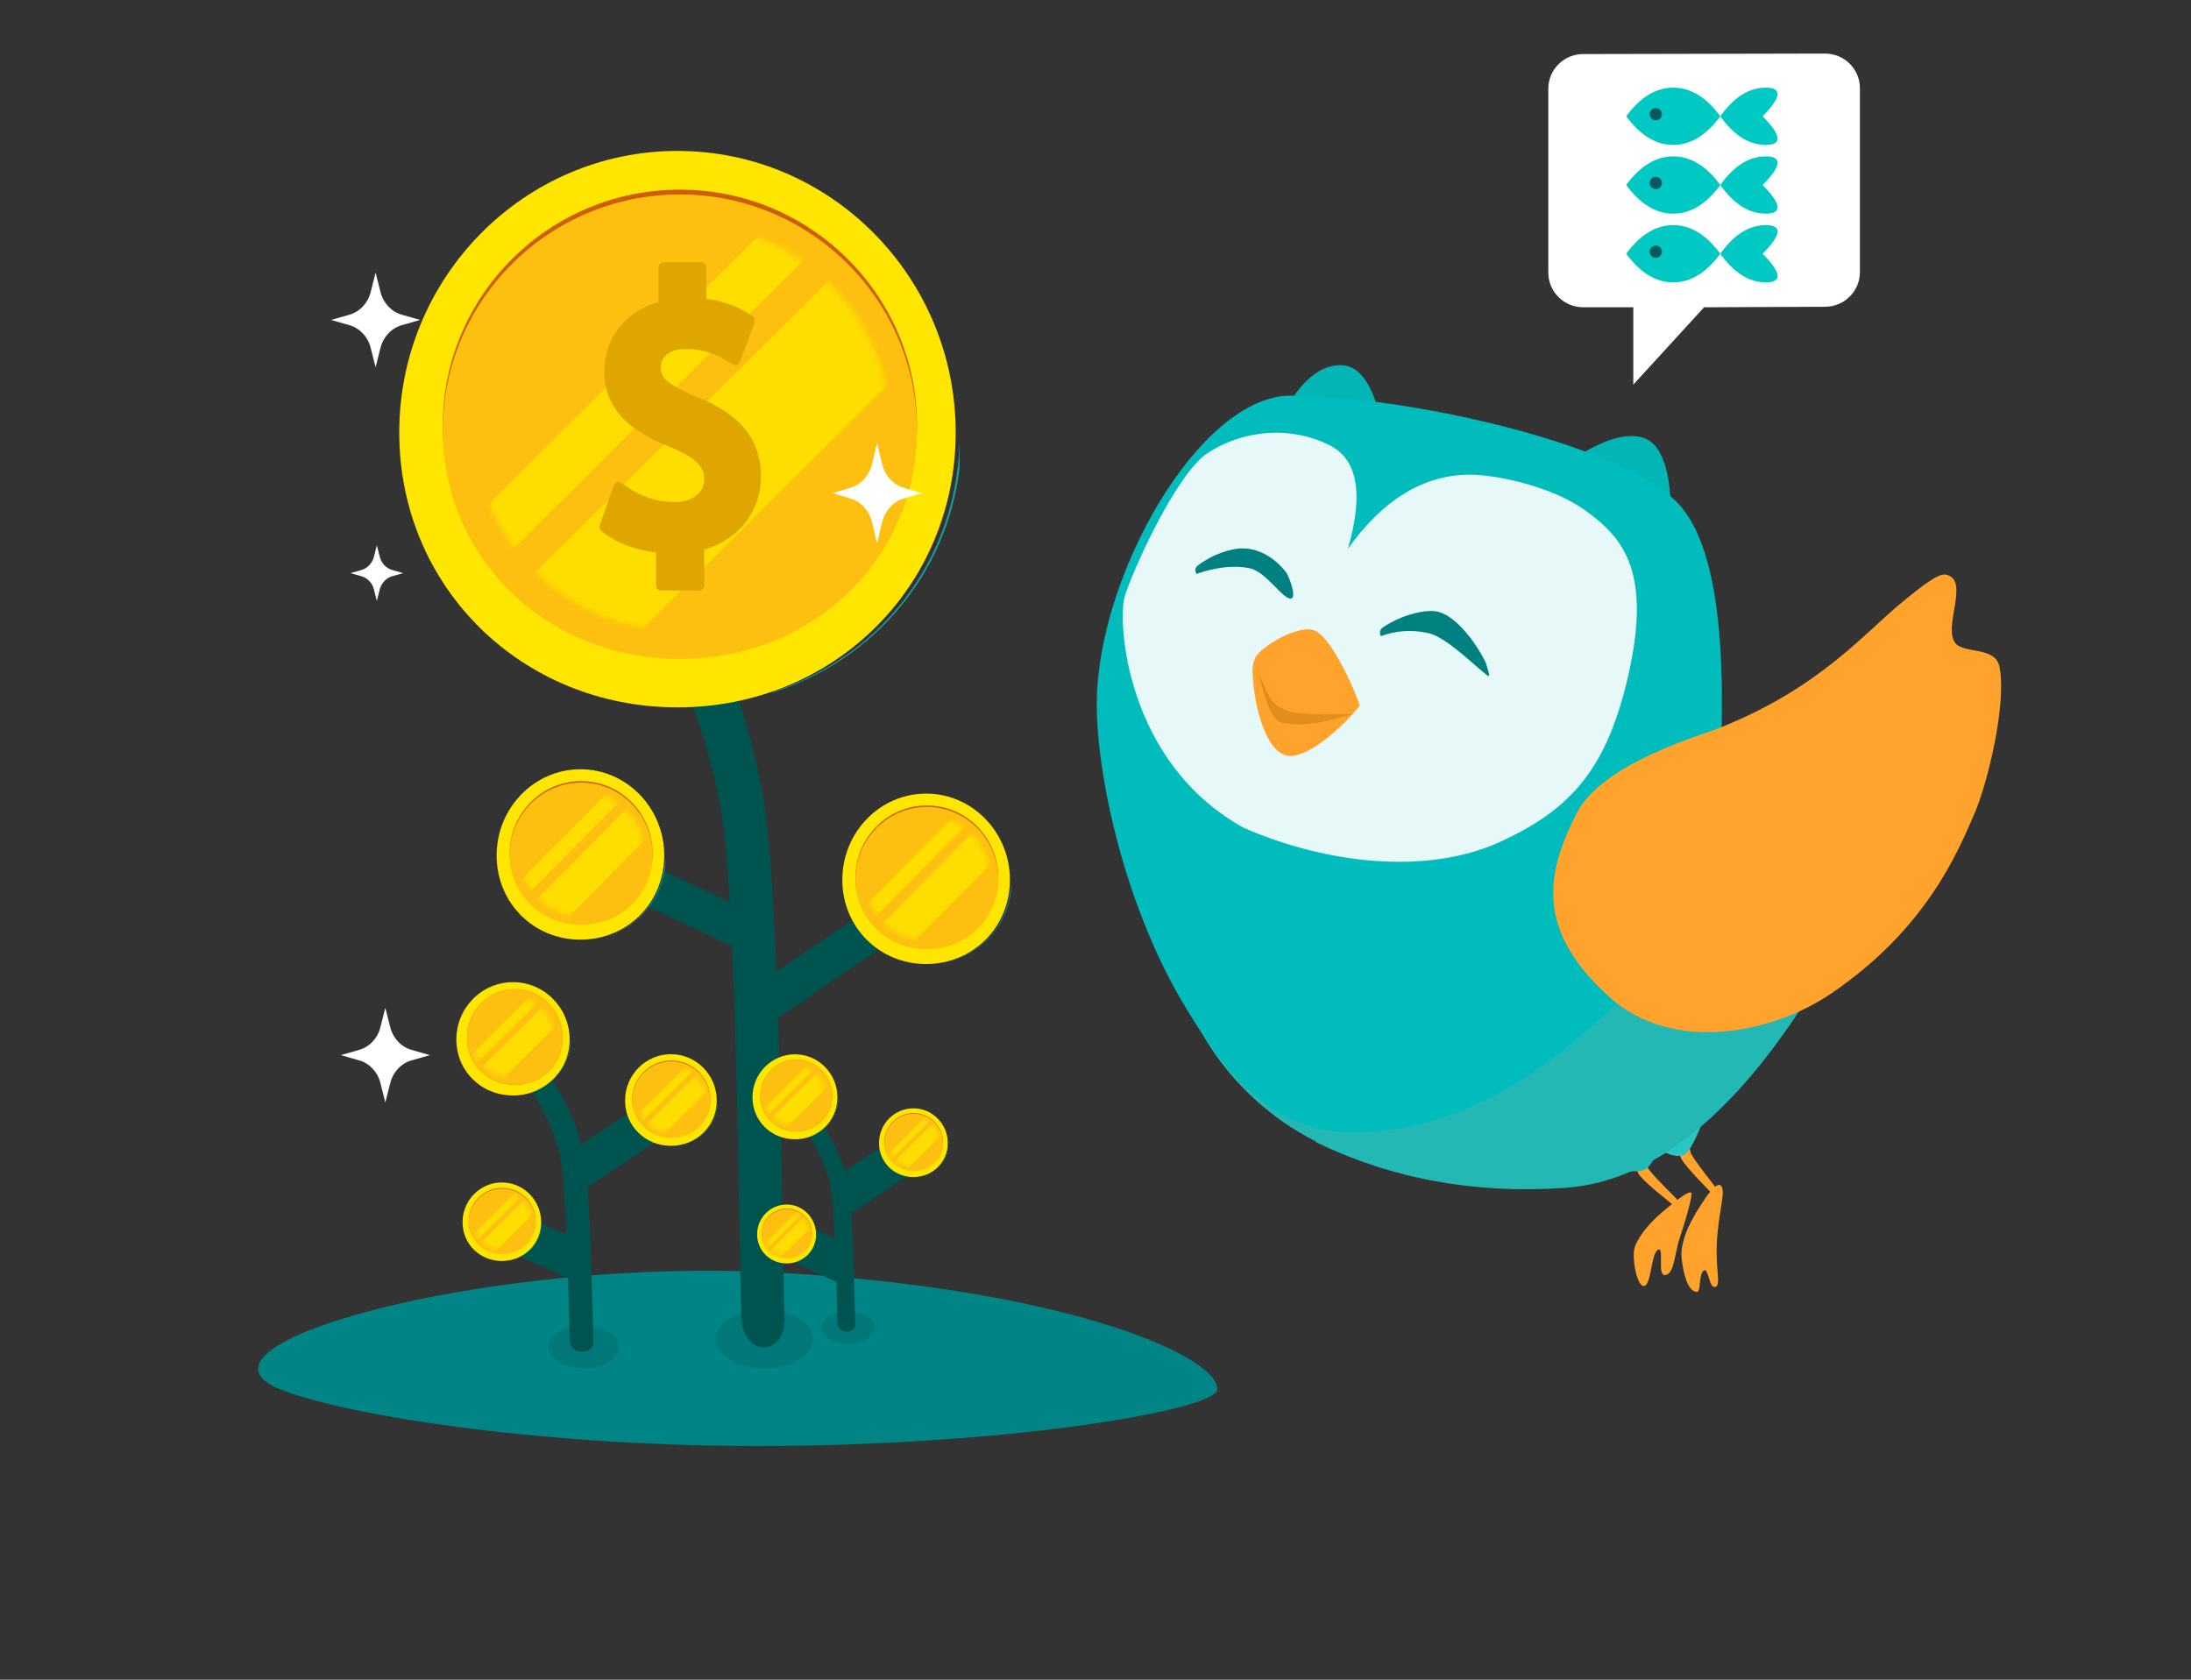 <svg xmlns="http://www.w3.org/2000/svg" xmlns:xlink="http://www.w3.org/1999/xlink" width="450" height="345" viewBox="0 0 450 345">
    <rect x="0" y="0" width="450" height="345" fill="#333333" stroke="none"/>
    <defs>
        <path id="a" d="M52.536 151.357c24.829 0 49.276-16.386 73.343-49.159 4.71-42.269 2.837-68.634-5.62-79.094C109.968 10.37 64.172 0 39.82 0 21.087 0 0 37.115 0 63.389c0 14.813 5.718 40.885 17.381 60.812 9.024 15.417 18.909 27.156 35.155 27.156z"/>
        <path id="b" d="M86.156 42.486c0 23.446-19.103 41.316-42.667 41.316-23.565 0-42.667-17.87-42.667-41.316C.822 19.041 19.924.034 43.489.034c23.564 0 42.667 19.007 42.667 42.452"/>
        <path id="d" d="M25.953 13.011c0 7.18-5.755 12.653-12.853 12.653S.248 20.192.248 13.011c0-7.18 5.754-13 12.852-13 7.098 0 12.853 5.82 12.853 13"/>
        <path id="f" d="M25.953 13.011c0 7.18-5.755 12.653-12.853 12.653S.248 20.192.248 13.011c0-7.18 5.754-13 12.852-13 7.098 0 12.853 5.82 12.853 13"/>
        <path id="h" d="M9.129 4.497c0 2.482-2.024 4.373-4.521 4.373S.088 6.98.088 4.497 2.11.004 4.607.004c2.497 0 4.52 2.011 4.52 4.493"/>
        <path id="j" d="M12.888 6.349c0 3.503-2.858 6.174-6.383 6.174S.123 9.853.123 6.349C.123 2.845 2.98.005 6.505.005c3.525 0 6.383 2.84 6.383 6.344"/>
        <path id="l" d="M10.65 5.247c0 2.895-2.361 5.102-5.274 5.102S.102 8.142.102 5.247C.102 2.35 2.462.004 5.376.004c2.913 0 5.274 2.347 5.274 5.243"/>
        <path id="n" d="M12.172 5.996c0 3.309-2.7 5.83-6.028 5.83-3.33 0-6.028-2.521-6.028-5.83S2.815.005 6.144.005c3.329 0 6.028 2.682 6.028 5.991"/>
        <path id="p" d="M17.183 8.465c0 4.671-3.81 8.232-8.51 8.232-4.7 0-8.51-3.56-8.51-8.232 0-4.671 3.81-8.458 8.51-8.458 4.7 0 8.51 3.787 8.51 8.458"/>
        <path id="r" d="M14.2 6.995c0 3.86-3.148 6.803-7.032 6.803S.135 10.856.135 6.995c0-3.86 3.149-6.99 7.033-6.99 3.884 0 7.032 3.13 7.032 6.99"/>
    </defs>
    <g fill="none" fill-rule="evenodd">
        <path fill="#008486" d="M249.993 285.453c.573-7.023-32.256-21.071-91.307-24.113-59.05-3.042-124.047 15.082-100.88 24.113 14.235 5.549 55.209 11.81 100.88 11.538 50.56-.3 90.98-7.525 91.307-11.538z"/>
        <path fill="#FFA32C" d="M349.447 247.316c-3.07 4.634-4.415 8.437-4.038 11.408.26 2.049 1.015 6.508 3.081 6.624.962.054.304-3.877 1.527-4.429.89-.401 1.005 3.75 2.27 3.411 1.266-.339-.003-3.554.345-9.47s1.844-10.206.876-11.287c-.645-.72-1.999.528-4.061 3.743zM334.925 233.725c.65 3.924 1.147 6.31 1.491 7.158.345.849 2.605 2.934 6.78 6.256.73.637 1.297.874 1.703.71.405-.162.161-.762-.73-1.798-3.586-3.542-5.512-5.641-5.778-6.298-.266-.656-.814-2.91-1.643-6.762-.388-.309-.785-.381-1.19-.218-.405.163-.616.48-.633.952z"/>
        <path fill="#FFA32C" d="M344.51 230.24c.16 3.977.36 6.407.596 7.291.237.884 2.222 3.228 5.954 7.032.645.72 1.179 1.024 1.6.91.423-.112.255-.738-.502-1.874-3.12-3.951-4.77-6.268-4.954-6.952-.183-.684-.448-2.989-.796-6.915-.347-.354-.731-.474-1.153-.36-.422.112-.67.402-.745.869zM342.638 247.929c-3.526 2.815-5.801 5.494-6.824 8.037-.756 1.88.236 7.823 1.659 8.155 1.79.418 1.524-7.137 3.227-7.494 1.07-.225-.331 5.305 1.23 5.257 1.97-.061 1.956-4.311 3.067-7.628 1.112-3.316 2.371-7.686 2.425-9.008.035-.881-1.56.012-4.784 2.681z"/>
        <path fill="#2BC6C3" d="M340.55 235.991c2.211 1.248 3.92 1.683 5.126 1.306 1.205-.378 2.847-3.497 4.925-9.358-1.373.94-2.953 2.256-4.742 3.95-1.788 1.693-3.558 3.06-5.31 4.102z"/>
        <path fill="#1CBBB7" d="M331.523 240.384c2.547.207 4.287.252 5.22.134 1.401-.177 2.041-1.05 2.454-1.67.276-.412.923-1.419 1.943-3.018l-9.617 4.554z"/>
        <path fill="#24B8B5" d="M372.832 200c3.463-3.807 6.085-6.853 7.865-9.138 1.78-2.284 4.027-5.486 6.741-9.606.375-.37.562-.926.562-1.667 0-.74-.375-1.296-1.124-1.667l-3.57-1.977c-.924-1.99-1.794-3.21-2.609-3.661-.815-.452-2.149-.452-4 0l-3.865-2.14c-1.123-.192-1.872-.192-2.247 0-.374.19-.749.746-1.123 1.666-1.771 5-2.835 8.861-3.193 11.583-.359 2.722-.359 6.952 0 12.69l6.563 3.917z"/>
        <g>
            <path fill="#03B5B5" d="M343.116 102.66c-.47-7.46-2.342-11.71-5.616-12.747-3.274-1.038-7.73.2-13.366 3.711l18.982 9.036zM283 84c-1.707-6-4.265-9-7.673-9-3.408 0-6.585 2.086-9.532 6.26L283 84z"/>
            <g transform="translate(225.258 81.26)">
                <ellipse cx="70.004" cy="102.845" fill="#24B8B5" rx="55.875" ry="56.274"/>
                <path fill="#24B8B5" d="M114.629 79.698c5.303-3.383 8.709 4.166 10.218 22.645l23.878 16.96c-16.538 27.693-34.096 42.17-52.676 43.427-18.579 1.258-35.61-1.887-51.092-9.435 25.12-35.463 48.345-59.996 69.672-73.597z"/>
                <use fill="#00BCBC" xlink:href="#a"/>
            </g>
            <path fill="#E6F8F8" d="M255.398 170c16.961 7.459 37.667 9.74 52.5 3 14.833-6.74 22.495-15.208 26.854-35.775 4.359-20.568-1.93-27.12-9.008-32.283-7.077-5.163-18.659-7.446-23.806-7.446-9.491 0-17.855 5.068-25.093 15.204 3.276-11.323 1.99-18.422-3.86-21.298-8.775-4.314-18.485-2.645-24.985 1.67-6.5 4.314-15.5 24.428-17 29.428s.092 34.025 24.398 47.5z"/>
            <path fill="#FFA32C" d="M269.87 129.446c-2.97-1.051-9.656 2.557-11.795 5.2-.335.412-.622 1.422-.7 1.746-.59 2.415 1 16.135 6.142 18.552 4.423 2.08 13.213-6.682 15.735-9.982.205-.268-5.364-14.094-9.381-15.516z"/>
            <path fill="#E38D1D" d="M258.552 138.36c1.23 5.79 2.645 9.101 4.246 9.93.442.23 3.007.792 7.34.222 1.451-.19 4.06-.821 7.826-1.892-8.042.302-12.794-.007-14.256-.927-.733-.462-1.632-.622-2.498-1.85-.574-.815-1.46-2.642-2.658-5.484z"/>
            <g fill="#008181">
                <path d="M283.613 130.65c-.344-.767-.195-1.368.447-1.804 3.208-2.18 7.342-3.468 10.292-3.339 5.5.242 10.95 10.38 10.964 11.128.003.175.953 2.62.307 2.185-2.109-1.423-8.4-7.927-12.243-8.783-3.346-.745-6.602-.54-9.767.613zM245.713 117.874c-.347-.73-.234-1.313.34-1.75 2.87-2.184 6.628-3.533 9.352-3.485 5.079.09 8.504 4.483 8.877 5.121.597 1.021 2.012 4.897.931 5.159-1.672.405-5.037-5.496-8.612-6.22-3.114-.63-6.743-.239-10.888 1.175z"/>
            </g>
        </g>
        <path fill="#FFA32C" fill-rule="nonzero" d="M352.952 149.585c20.878-8.248 30.024-19.66 37.877-26.038 3.892-3.16 7.227-5.82 8.786-5.525 5.147.973-.722 10.844 2.028 14.118 1.818 2.165 8.18.6 9.018 4.81 1.539 7.736-2.52 24.03-5.028 29.895-3.7 8.649-10.165 24.026-29.54 37.22-11.916 8.114-32.484 12.509-45.596.673-15.223-13.74-12.976-25.342-6.68-37.687 5.218-10.23 25.055-15.855 29.135-17.466z"/>
        <path d="M-7.561 64.55C14.65 71.65 32.445 53.277 50.272 53.277c38.975 0 22.212 40.528 75.435 57.647 8.263 2.658 67.618 17.077 116.693-4.682C307.558 77.35 360.63 28.24 369.194 16.698c21.625-29.147 73.82-115.413 15.087-115.413-42.746 0-12.153-15.45-46.518-18.79s-40.64-16.96-79.728-34.384c-24.896-11.097-121.9-5.11-185.132 30.208C36.8-101.516 28.96-60.514 8.364-36.08-27.564 6.539-33.96 56.114-7.561 64.55z"/>
        <g>
            <g transform="translate(81.063 31)">
                <ellipse cx="75.937" cy="244" fill="#007779" rx="10" ry="6" transform="matrix(-1 0 0 1 151.873 0)"/>
                <path fill="#005450" d="M75.533 131.765c3.714 20.18 3.91 87.072 4.546 107.806.26 8.243-8.611 8.228-8.864 0-.603-19.54-.883-85.412-4.232-104.397-3.055-17.337-10.406-33.93-17.227-48.714-3.173-6.885 4.507-13.31 7.658-6.473 7.314 15.868 14.701 33.179 18.12 51.778z"/>
                <path stroke="#005450" stroke-width="8" d="M45.937 148l29.714 13.863M104.937 155.429l-32 21.714"/>
                <path fill="#F6BE2A" d="M102.303 64.674c0 23.642-19.354 41.661-43.23 41.661-23.874 0-43.23-18.02-43.23-41.661 0-23.644 19.356-42.81 43.23-42.81 23.876 0 43.23 19.166 43.23 42.81"/>
                <path fill="#FEE600" d="M58.08 114.286C26.035 114.286.936 89.492.936 57.842.937 25.948 26.57 0 58.079 0c31.51 0 57.143 25.948 57.143 57.842 0 31.65-25.1 56.444-57.143 56.444"/>
                <path fill="#CE5D00" d="M58.576 7.95C31.725 7.95 9.88 29.675 9.88 56.378c0 26.342 21.389 46.976 48.695 46.976s48.696-20.634 48.696-46.976c0-26.703-21.845-48.428-48.696-48.428"/>
                <path fill="#FDC010" d="M58.576 8.944C31.725 8.944 9.88 30.67 9.88 57.373c0 26.342 21.389 46.975 48.695 46.975s48.696-20.633 48.696-46.975c0-26.703-21.845-48.429-48.696-48.429"/>
                <g transform="translate(15.843 14.907)">
                    <mask id="c" fill="#fff">
                        <use xlink:href="#b"/>
                    </mask>
                    <path fill="#FEDD00" d="M1.025 74.31l-7.164-7.127 84.927-84.5 7.165 7.129L1.025 74.31M15.452 102.759l-16.82-16.735L90.32-5.2l16.82 16.734-91.687 91.226" mask="url(#c)"/>
                </g>
                <path fill="#169D97" d="M110.253 111.304V85.466v25.838M77.596 111.261l.125-.167c21.9-7.186 37.444-26.837 38.26-50.763l.035-.046v4.986c-2.655 21.846-17.757 39.431-38.393 45.99h-.027"/>
                <path fill="#E0A600" d="M62.17 50.576c-6.439-2.726-7.525-4.084-7.525-6.1 0-.889.379-3.788 5.208-3.788a14.995 14.995 0 0 1 8.01 2.223l1.588.924c.266.166.59.197.88.084.291-.112.517-.356.613-.661l2.975-8.046a1.177 1.177 0 0 0-.451-1.329l-1.165-.693a20.97 20.97 0 0 0-8.283-2.807v-6.446c-.003-.597-.47-1.08-1.047-1.08h-7.715c-.576 0-1.044.483-1.047 1.08v7.076C47.37 32.977 43.07 38.412 43.07 45.36c0 8.843 7.002 12.846 13.82 15.595 5.882 2.444 6.685 4.558 6.685 6.475 0 2.802-2.48 4.69-6.167 4.69a16.91 16.91 0 0 1-9.191-2.801l-1.671-1.155a.974.974 0 0 0-.915-.153c-.31.107-.551.365-.645.69l-2.858 8.167c-.136.46.017.96.385 1.254l.98.716c2.501 1.83 6.311 3.165 10.183 3.639V89.2c0 .597.465 1.083 1.042 1.086h7.798c.579 0 1.047-.486 1.047-1.086v-7.307c7.064-2.05 11.66-7.855 11.66-15.017 0-9.646-6.986-13.799-13.063-16.335l.01.035z"/>
                <g>
                    <path fill="#F6BE2A" d="M122.471 151.806c0 7.24-5.83 12.76-13.022 12.76s-13.022-5.52-13.022-12.76 5.83-13.11 13.022-13.11 13.022 5.87 13.022 13.11"/>
                    <path fill="#FEE600" d="M109.15 167c-9.653 0-17.213-7.593-17.213-17.286 0-9.767 7.721-17.714 17.213-17.714 9.491 0 17.213 7.947 17.213 17.714 0 9.693-7.561 17.286-17.213 17.286"/>
                    <path fill="#CE5D00" d="M109.3 134.435c-8.09 0-14.67 6.653-14.67 14.83 0 8.068 6.444 14.387 14.67 14.387 8.225 0 14.668-6.319 14.668-14.386 0-8.178-6.58-14.831-14.669-14.831"/>
                    <path fill="#FDC010" d="M109.3 134.74c-8.09 0-14.67 6.653-14.67 14.83 0 8.068 6.444 14.387 14.67 14.387 8.225 0 14.668-6.32 14.668-14.387 0-8.177-6.58-14.83-14.669-14.83"/>
                    <g transform="translate(96.427 136.565)">
                        <mask id="e" fill="#fff">
                            <use xlink:href="#d"/>
                        </mask>
                        <path fill="#FEDD00" d="M.309 22.758l-2.158-2.183L23.733-5.303l2.159 2.183L.309 22.758M4.654 31.47l-5.066-5.125L27.207-1.593l5.066 5.125L4.654 31.47" mask="url(#e)"/>
                    </g>
                    <path fill="#169D97" d="M124.866 166.087v-7.913 7.913M115.028 166.074l.038-.052c6.597-2.2 11.28-8.218 11.526-15.546l.01-.014v1.527c-.8 6.69-5.349 12.076-11.565 14.085h-.009"/>
                </g>
                <g>
                    <path fill="#F6BE2A" d="M51.471 146.806c0 7.24-5.83 12.76-13.022 12.76s-13.022-5.52-13.022-12.76 5.83-13.11 13.022-13.11 13.022 5.87 13.022 13.11"/>
                    <path fill="#FEE600" d="M38.15 162c-9.653 0-17.213-7.593-17.213-17.286 0-9.767 7.721-17.714 17.213-17.714 9.491 0 17.213 7.947 17.213 17.714 0 9.693-7.561 17.286-17.213 17.286"/>
                    <path fill="#CE5D00" d="M38.3 129.435c-8.09 0-14.67 6.653-14.67 14.83 0 8.068 6.444 14.387 14.67 14.387 8.225 0 14.668-6.319 14.668-14.386 0-8.178-6.58-14.831-14.669-14.831"/>
                    <path fill="#FDC010" d="M38.3 129.74c-8.09 0-14.67 6.653-14.67 14.83 0 8.068 6.444 14.387 14.67 14.387 8.225 0 14.668-6.32 14.668-14.387 0-8.177-6.58-14.83-14.669-14.83"/>
                    <g transform="translate(25.427 131.565)">
                        <mask id="g" fill="#fff">
                            <use xlink:href="#f"/>
                        </mask>
                        <path fill="#FEDD00" d="M.309 22.758l-2.158-2.183L23.733-5.303l2.159 2.183L.309 22.758M4.654 31.47l-5.066-5.125L27.207-1.593l5.066 5.125L4.654 31.47" mask="url(#g)"/>
                    </g>
                    <path fill="#169D97" d="M53.866 161.087v-7.913 7.913M44.028 161.074l.038-.052c6.597-2.2 11.28-8.218 11.526-15.546l.01-.014v1.527c-.8 6.69-5.349 12.076-11.565 14.085h-.009"/>
                </g>
            </g>
            <g transform="translate(154 216)">
                <ellipse cx="20.182" cy="56.727" fill="#007779" rx="5.455" ry="3.273" transform="matrix(-1 0 0 1 40.364 0)"/>
                <path fill="#005450" d="M19.802 25.443c1.524 5.677 1.605 24.496 1.866 30.329.106 2.319-3.534 2.315-3.638 0-.247-5.497-.362-24.03-1.736-29.37-1.254-4.878-4.27-9.545-7.07-13.705-1.302-1.937 1.85-3.744 3.143-1.82 3.001 4.463 6.033 9.333 7.435 14.566z"/>
                <path stroke="#005450" stroke-width="8" d="M7.507 38.199l12.194 5.59M31.868 21.09l-13.131 8.756"/>
                <path fill="#F6BE2A" d="M12.242 38.247c0 2.502-2.051 4.41-4.58 4.41-2.53 0-4.581-1.908-4.581-4.41 0-2.503 2.05-4.531 4.58-4.531 2.53 0 4.58 2.028 4.58 4.531"/>
                <path fill="#FEE600" d="M7.556 43.498c-3.395 0-6.055-2.624-6.055-5.974 0-3.376 2.716-6.123 6.055-6.123 3.338 0 6.054 2.747 6.054 6.123 0 3.35-2.66 5.974-6.054 5.974"/>
                <path fill="#CE5D00" d="M7.608 32.243c-2.845 0-5.16 2.3-5.16 5.126 0 2.788 2.267 4.972 5.16 4.972 2.894 0 5.16-2.184 5.16-4.972 0-2.826-2.315-5.126-5.16-5.126"/>
                <path fill="#FDC010" d="M7.608 32.348c-2.845 0-5.16 2.3-5.16 5.126 0 2.788 2.267 4.972 5.16 4.972 2.894 0 5.16-2.184 5.16-4.972 0-2.826-2.315-5.126-5.16-5.126"/>
                <g transform="translate(3.08 32.98)">
                    <mask id="i" fill="#fff">
                        <use xlink:href="#h"/>
                    </mask>
                    <path fill="#FEDD00" d="M.109 7.866l-.76-.755 8.999-8.944.76.755-9 8.944M1.637 10.877L-.145 9.105 9.57-.55l1.782 1.772-9.715 9.656" mask="url(#i)"/>
                </g>
                <path fill="#169D97" d="M13.084 43.183v-2.735 2.735M9.624 43.178l.013-.018c2.32-.76 3.967-2.84 4.054-5.373l.003-.004v.527c-.28 2.313-1.88 4.174-4.067 4.868h-.003"/>
                <g>
                    <path fill="#F6BE2A" d="M15.818 10.453c0 3.663-2.93 6.456-6.545 6.456-3.615 0-6.546-2.793-6.546-6.456 0-3.664 2.93-6.635 6.546-6.635 3.615 0 6.545 2.97 6.545 6.635"/>
                    <path fill="#FEE600" d="M9.273 18C4.379 18 .545 14.213.545 9.38.545 4.508 4.461.545 9.273.545 14.085.545 18 4.508 18 9.38 18 14.213 14.166 18 9.273 18"/>
                    <path fill="#CE5D00" d="M9.545 1.636c-4.06 0-7.363 3.354-7.363 7.476 0 4.066 3.234 7.252 7.363 7.252 4.13 0 7.364-3.186 7.364-7.252 0-4.122-3.303-7.476-7.364-7.476"/>
                    <path fill="#FDC010" d="M9.545 1.636c-4.06 0-7.363 3.354-7.363 7.476 0 4.067 3.234 7.252 7.363 7.252 4.13 0 7.364-3.185 7.364-7.252 0-4.122-3.303-7.476-7.364-7.476"/>
                    <g transform="translate(2.727 2.727)">
                        <mask id="k" fill="#fff">
                            <use xlink:href="#j"/>
                        </mask>
                        <path fill="#FEDD00" d="M.153 11.104L-.918 10.04 11.785-2.588l1.072 1.066L.153 11.104M2.311 15.355l-2.516-2.5L13.51-.777l2.516 2.5L2.311 15.355" mask="url(#k)"/>
                    </g>
                    <path fill="#169D97" d="M17.455 17.455v-3.819 3.819M12.565 17.222l.019-.025c3.19-1.107 5.455-4.132 5.574-7.816l.005-.007v.768c-.387 3.363-2.587 6.07-5.594 7.08h-.004"/>
                </g>
                <g>
                    <path fill="#F6BE2A" d="M39.064 19.63c0 2.92-2.393 5.145-5.344 5.145-2.951 0-5.344-2.226-5.344-5.145 0-2.92 2.393-5.287 5.344-5.287 2.951 0 5.344 2.367 5.344 5.287"/>
                    <path fill="#FEE600" d="M33.597 25.756c-3.96 0-7.063-3.061-7.063-6.97 0-3.938 3.168-7.143 7.063-7.143 3.895 0 7.064 3.205 7.064 7.143 0 3.909-3.103 6.97-7.064 6.97"/>
                    <path fill="#CE5D00" d="M33.659 12.625c-3.32 0-6.02 2.683-6.02 5.98 0 3.253 2.644 5.801 6.02 5.801 3.375 0 6.019-2.548 6.019-5.8 0-3.298-2.7-5.98-6.02-5.98"/>
                    <path fill="#FDC010" d="M33.659 12.748c-3.32 0-6.02 2.683-6.02 5.98 0 3.253 2.644 5.801 6.02 5.801 3.375 0 6.019-2.548 6.019-5.8 0-3.298-2.7-5.981-6.02-5.981"/>
                    <g transform="translate(28.376 13.484)">
                        <mask id="m" fill="#fff">
                            <use xlink:href="#l"/>
                        </mask>
                        <path fill="#FEDD00" d="M.127 9.177l-.886-.88L9.74-2.139l.886.88L.127 9.177M1.91 12.69l-2.079-2.067L11.165-.642l2.079 2.066L1.91 12.69" mask="url(#m)"/>
                    </g>
                    <path fill="#169D97" d="M40.047 25.388v-3.19 3.19M36.01 25.383l.015-.02c2.707-.888 4.629-3.315 4.73-6.27l.004-.005v.616c-.328 2.697-2.195 4.869-4.746 5.679h-.003"/>
                </g>
            </g>
            <g transform="translate(93 201)">
                <ellipse cx="26.909" cy="75.636" fill="#007779" rx="7.273" ry="4.364" transform="matrix(-1 0 0 1 53.818 0)"/>
                <path fill="#005450" d="M26.403 33.924c2.032 7.57 2.14 32.661 2.487 40.439.142 3.092-4.712 3.086-4.85 0-.33-7.33-.483-32.04-2.315-39.16-1.672-6.504-5.694-12.728-9.426-18.273-1.736-2.583 2.466-4.993 4.19-2.428 4.002 5.952 8.044 12.445 9.914 19.422z"/>
                <path stroke="#005450" stroke-width="8" d="M10.01 50.932l16.257 7.453M42.491 28.12L24.982 39.796"/>
                <path fill="#F6BE2A" d="M16.322 50.996c0 3.337-2.734 5.88-6.107 5.88s-6.107-2.543-6.107-5.88c0-3.337 2.734-6.042 6.107-6.042s6.107 2.705 6.107 6.042"/>
                <path fill="#FEE600" d="M10.074 57.998c-4.526 0-8.072-3.5-8.072-7.966 0-4.501 3.621-8.163 8.072-8.163 4.452 0 8.073 3.662 8.073 8.163 0 4.467-3.546 7.966-8.073 7.966"/>
                <path fill="#CE5D00" d="M10.145 42.99c-3.794 0-6.88 3.067-6.88 6.835 0 3.718 3.022 6.63 6.88 6.63 3.857 0 6.879-2.912 6.879-6.63 0-3.768-3.086-6.834-6.88-6.834"/>
                <path fill="#FDC010" d="M10.145 43.13c-3.794 0-6.88 3.067-6.88 6.836 0 3.717 3.022 6.63 6.88 6.63 3.857 0 6.879-2.913 6.879-6.63 0-3.769-3.086-6.835-6.88-6.835"/>
                <g transform="translate(4.108 43.972)">
                    <mask id="o" fill="#fff">
                        <use xlink:href="#n"/>
                    </mask>
                    <path fill="#FEDD00" d="M.145 10.487L-.867 9.481 11.13-2.444l1.012 1.006L.145 10.487M2.183 14.502l-2.376-2.361L12.76-.734l2.376 2.362L2.183 14.502" mask="url(#o)"/>
                </g>
                <path fill="#169D97" d="M17.445 57.577V53.93v3.647M12.832 57.571l.017-.024c3.094-1.014 5.29-3.787 5.405-7.164l.005-.006v.703c-.375 3.084-2.508 5.565-5.424 6.491h-.003"/>
                <g>
                    <path fill="#F6BE2A" d="M21.09 13.937c0 4.885-3.906 8.608-8.726 8.608s-8.728-3.723-8.728-8.608c0-4.886 3.908-8.846 8.728-8.846s8.727 3.96 8.727 8.846"/>
                    <path fill="#FEE600" d="M12.364 24C5.838 24 .727 18.951.727 12.506.727 6.011 5.947.727 12.364.727 18.78.727 24 6.011 24 12.507 24 18.95 18.889 24 12.364 24"/>
                    <path fill="#CE5D00" d="M12.727 2.182c-5.414 0-9.818 4.471-9.818 9.967 0 5.422 4.313 9.67 9.818 9.67 5.506 0 9.818-4.248 9.818-9.67 0-5.496-4.404-9.967-9.818-9.967"/>
                    <path fill="#FDC010" d="M12.727 2.182c-5.414 0-9.818 4.471-9.818 9.968 0 5.421 4.313 9.668 9.818 9.668 5.506 0 9.818-4.247 9.818-9.668 0-5.497-4.404-9.968-9.818-9.968"/>
                    <g transform="translate(3.636 3.636)">
                        <mask id="q" fill="#fff">
                            <use xlink:href="#p"/>
                        </mask>
                        <path fill="#FEDD00" d="M.205 14.806l-1.43-1.42L15.715-3.45l1.429 1.42L.205 14.806M3.082 20.474L-.273 17.14 18.014-1.036l3.354 3.334L3.082 20.474" mask="url(#q)"/>
                    </g>
                    <path fill="#169D97" d="M23.273 23.273v-5.091 5.09M16.754 22.963l.024-.034c4.255-1.475 7.274-5.51 7.432-10.42l.007-.01v1.023c-.516 4.485-3.45 8.095-7.458 9.441h-.005"/>
                </g>
                <g>
                    <path fill="#F6BE2A" d="M52.085 26.173c0 3.893-3.19 6.86-7.125 6.86s-7.125-2.967-7.125-6.86c0-3.893 3.19-7.049 7.125-7.049s7.125 3.156 7.125 7.049"/>
                    <path fill="#FEE600" d="M44.796 34.342c-5.281 0-9.418-4.083-9.418-9.294 0-5.251 4.225-9.524 9.418-9.524 5.194 0 9.418 4.273 9.418 9.524 0 5.211-4.137 9.294-9.418 9.294"/>
                    <path fill="#CE5D00" d="M44.878 16.833c-4.426 0-8.026 3.578-8.026 7.974 0 4.337 3.525 7.735 8.026 7.735 4.5 0 8.026-3.398 8.026-7.735 0-4.396-3.6-7.974-8.026-7.974"/>
                    <path fill="#FDC010" d="M44.878 16.997c-4.426 0-8.026 3.577-8.026 7.974 0 4.337 3.525 7.734 8.026 7.734 4.5 0 8.026-3.397 8.026-7.734 0-4.397-3.6-7.974-8.026-7.974"/>
                    <g transform="translate(37.835 17.979)">
                        <mask id="s" fill="#fff">
                            <use xlink:href="#r"/>
                        </mask>
                        <path fill="#FEDD00" d="M.169 12.235l-1.18-1.173L12.985-2.851l1.18 1.173L.17 12.235M2.547 16.92l-2.772-2.756L14.886-.856l2.772 2.755-15.111 15.02" mask="url(#s)"/>
                    </g>
                    <path fill="#169D97" d="M53.395 33.85v-4.253 4.254M48.013 33.844l.02-.028c3.61-1.183 6.172-4.419 6.307-8.358l.005-.007v.82c-.437 3.597-2.926 6.493-6.328 7.573h-.004"/>
                </g>
            </g>
        </g>
        <path fill="#FFFFFE" d="M76.798 114.355l.599-2.355.599 2.355c.338 1.33 1.319 2.367 2.574 2.725l2.224.634-2.224.634c-1.255.358-2.236 1.397-2.574 2.726l-.6 2.355-.598-2.355c-.338-1.33-1.319-2.368-2.574-2.726L72 117.714l2.224-.634c1.255-.358 2.236-1.396 2.574-2.725M78.129 211.003L79.143 207l1.014 4.003c.573 2.26 2.235 4.025 4.362 4.634l3.767 1.077-3.767 1.078c-2.127.609-3.79 2.374-4.362 4.634l-1.014 4.003-1.014-4.003c-.573-2.26-2.234-4.025-4.361-4.634L70 216.714l3.768-1.077c2.127-.609 3.788-2.374 4.36-4.634M76.129 60.003L77.143 56l1.014 4.003c.573 2.26 2.235 4.025 4.362 4.634l3.767 1.077-3.767 1.078c-2.127.609-3.79 2.374-4.362 4.634l-1.014 4.003-1.014-4.003c-.573-2.26-2.234-4.025-4.361-4.634L68 65.714l3.768-1.077c2.127-.609 3.788-2.374 4.36-4.634M179.129 95.239L180.143 91l1.014 4.239c.573 2.392 2.235 4.261 4.362 4.906l3.767 1.14-3.767 1.142c-2.127.645-3.79 2.514-4.362 4.906l-1.014 4.238-1.014-4.238c-.573-2.392-2.234-4.261-4.361-4.906L171 101.286l3.768-1.141c2.127-.645 3.788-2.514 4.36-4.906"/>
        <g>
            <path fill="#FFF" fill-rule="nonzero" d="M382 18.12v37.765c0 3.933-3.21 7.121-7.17 7.121L350 63.11 335.455 79V63.109h-10.286c-3.959 0-7.169-3.189-7.169-7.12V18.222c0-3.932 3.21-7.12 7.17-7.12L374.83 11c3.96 0 7.17 3.188 7.17 7.12z"/>
            <g transform="translate(334 18)">
                <path fill="#00C9C3" d="M28.665 11.765c3.438 0 3.224-1.961-.644-5.883C31.89 1.961 32.103 0 28.665 0c-3.438 0-6.55 1.96-9.337 5.882 2.787 3.922 5.9 5.883 9.337 5.883zM9.664 11.765c3.558 0 6.78-1.961 9.664-5.883C16.443 1.961 13.222 0 9.664 0S2.884 1.96 0 5.882c2.884 3.922 6.106 5.883 9.664 5.883z"/>
                <circle cx="6.077" cy="5.462" r="1.261" fill="#005960"/>
            </g>
            <g transform="translate(334 32.118)">
                <path fill="#00C9C3" d="M28.665 11.765c3.438 0 3.224-1.961-.644-5.883C31.89 1.961 32.103 0 28.665 0c-3.438 0-6.55 1.96-9.337 5.882 2.787 3.922 5.9 5.883 9.337 5.883zM9.664 11.765c3.558 0 6.78-1.961 9.664-5.883C16.443 1.961 13.222 0 9.664 0S2.884 1.96 0 5.882c2.884 3.922 6.106 5.883 9.664 5.883z"/>
                <circle cx="6.077" cy="5.462" r="1.261" fill="#005960"/>
            </g>
            <g transform="translate(334 46.235)">
                <path fill="#00C9C3" d="M28.665 11.765c3.438 0 3.224-1.961-.644-5.883C31.89 1.961 32.103 0 28.665 0c-3.438 0-6.55 1.96-9.337 5.882 2.787 3.922 5.9 5.883 9.337 5.883zM9.664 11.765c3.558 0 6.78-1.961 9.664-5.883C16.443 1.961 13.222 0 9.664 0S2.884 1.96 0 5.882c2.884 3.922 6.106 5.883 9.664 5.883z"/>
                <circle cx="6.077" cy="5.462" r="1.261" fill="#005960"/>
            </g>
        </g>
    </g>
</svg>
